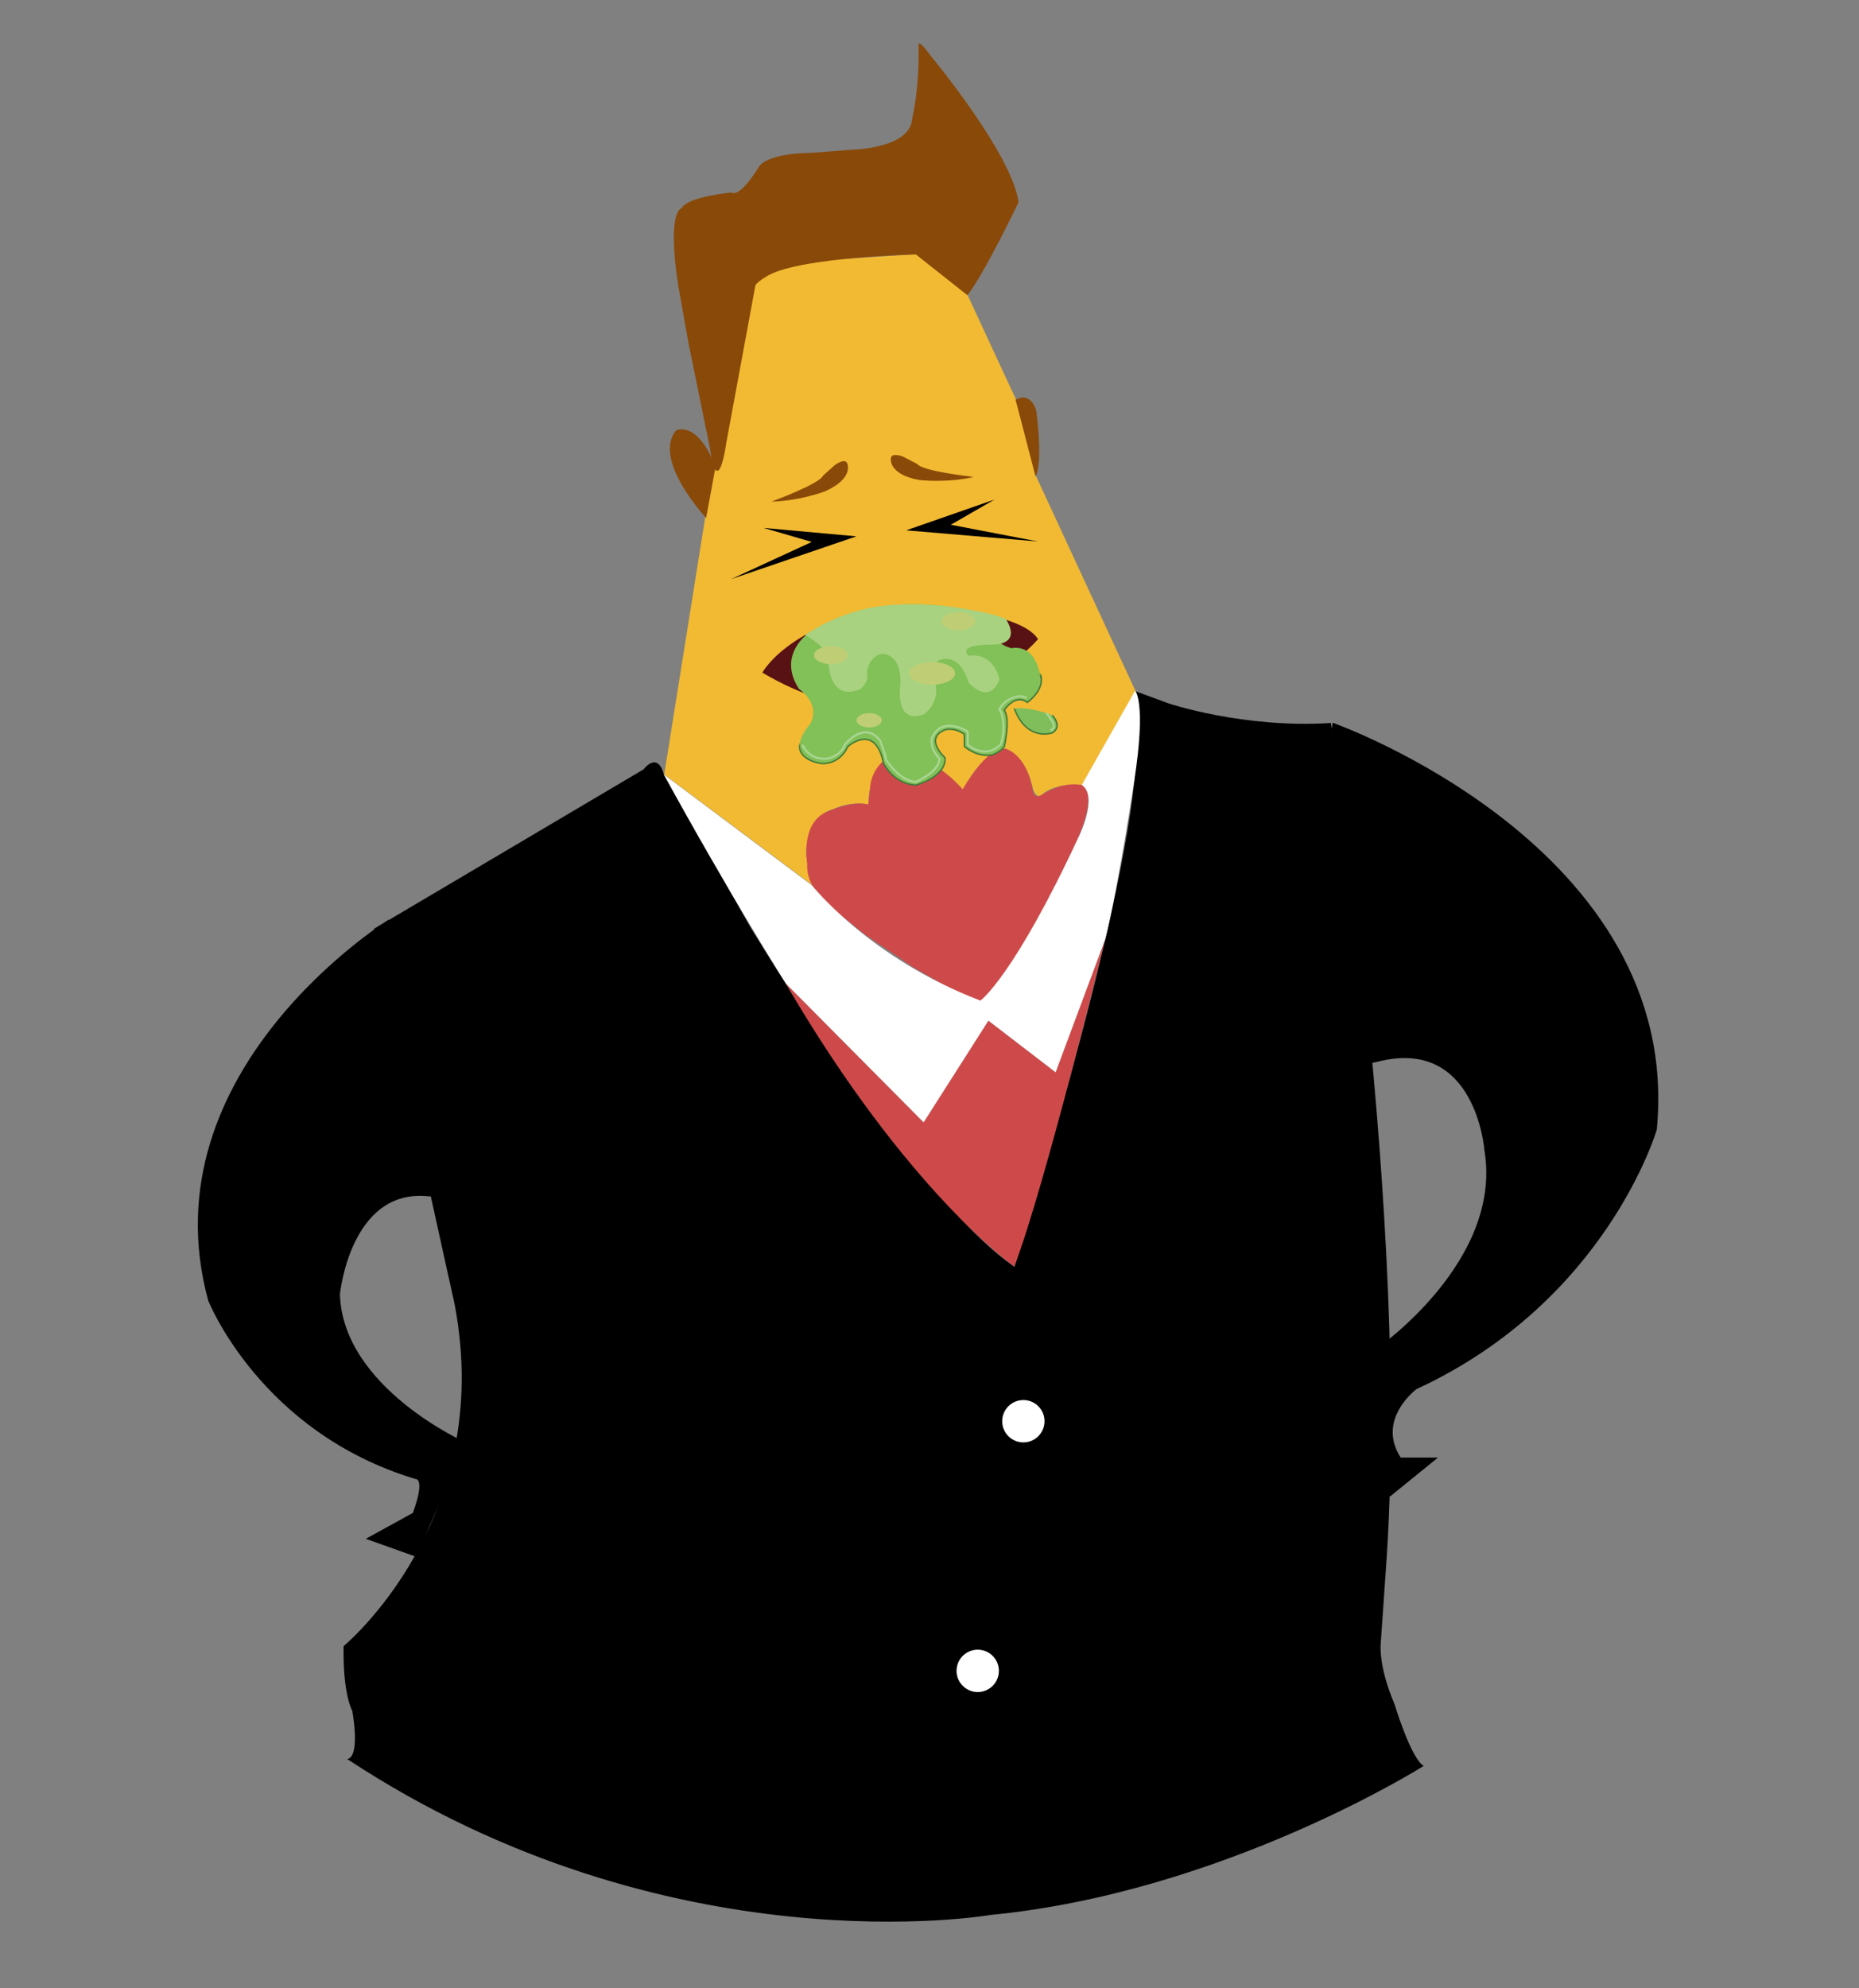 <?xml version="1.0" encoding="utf-8"?>
<!-- Generator: Adobe Illustrator 21.1.0, SVG Export Plug-In . SVG Version: 6.00 Build 0)  -->
<svg version="1.1" id="Layer_1" xmlns="http://www.w3.org/2000/svg" xmlns:xlink="http://www.w3.org/1999/xlink" x="0px" y="0px"
	 viewBox="0 0 1300 1390" style="enable-background:new 0 0 1300 1390;" xml:space="preserve">
<rect x="0" y="0" width="1300" height="1390" fill="#808080" stroke="none"/>
<style type="text/css">
	.st0{fill:#F2BA32;}
	.st1{fill:#894909;}
	.st2{fill:#FFFFFF;}
	.st3{fill:#CE4A4A;}
	.st4{fill:#591214;}
	.st5{fill:#82C058;}
	.st6{fill:#A8D280;}
	.st7{fill:none;stroke:#A8D692;stroke-width:1.5;stroke-miterlimit:10;}
	.st8{fill:none;stroke:#3E793A;stroke-miterlimit:10;}
	.st9{fill:#BFCE74;}
	.st10{fill:#80BE5C;}
	.st11{fill:#3E793A;}
</style>
<path class="st0" d="M528.2,199.1c0,0,8.2-14.6,60.3-18l52.1-3.4l36,28.5l21.2,45.8l12.7,27.3l13.9,53.4L794,483l-37.3,65.8
	c0,0-17.9-2.3-28.6,7.2c0,0-3.9,3.3-6.1-5.9c0,0-3.7-19.9-18.5-26.6c0,0-12.8-2.4-30.2,28.5c0,0-20-23.1-39.7-24.4
	c0,0-15-2.2-21.3,12c0,0-5,9.4-5,22.9c0,0-11.2-2.9-24.6,3.2c0,0-13.1,2.7-17.3,18.6c0,0-3,9-0.7,19.3l3.4,15.3l-103.6-77.4
	L499,325.1L528.2,199.1z"/>
<path d="M407.8,1405.6"/>
<path class="st1" d="M500.4,326.3l-6.6,35.8c0,0-38-40.6-21-61.2C472.9,300.9,487.4,293.4,500.4,326.3z"/>
<path class="st1" d="M710.2,279.5l13.9,53.4c0,0,5.4-5.4,0.7-44.8C725,288,721.6,273.2,710.2,279.5z"/>
<path class="st1" d="M511.7,134.6c0,0,4.7,5.1,19.5-18.7c0,0,5.5-8.6,35.7-9l29.7-2.3c0,0,39.9-0.7,41.3-21.7c0,0,5-19.5,4.5-51
	c0,0-1.3-6.3,8.6,7.3c0,0,56.4,67.8,61.3,102.1c0,0-23.6,49.7-35.8,65.1l-36-28.5c0,0-78.6,1.8-102.6,14.3c0,0-7.1,3.8-9.6,7.1
	l-20.5,110.9c0,0-2.9,21.5-6.9,18.7c0,0-1.5,2.1-4.9-17.8l-14.5-71l-7.1-39.9c0,0-8.6-50,2.5-54.9C477,145,479.3,138.1,511.7,134.6z
	"/>
<path d="M969.1,1097.9l-3.5,50.5c0,0-2.2,15.5,9.6,43.1c0,0,11.4,37.9,20.4,43.2c0,0-140.1,88.5-303.1,104.2
	c0,0-225,39.2-449.8-109.1c0,0,9.4,1.4,3.7-33.5c0,0-6.8-11.5-6.1-45.4c0,0,106.5-87.7,77.6-239.1c0,0-53.9-242.3-56.4-262.4
	l188.6-111.5c0,0,9.6-13.1,14.2,3.7l60.2,106.2c0,0,113.7,189.2,184.9,237.9c0,0,77.4-243.7,84.8-350.6c0,0,5.2-26.5-0.4-51.9
	l23.1,8.5c0,0,52.2,17.7,113.8,13.8C930.6,505.3,986.9,854.2,969.1,1097.9z"/>
<ellipse transform="matrix(0.18 -0.984 0.984 0.18 -390.999 1518.552)" class="st2" cx="715.2" cy="993.8" rx="14.8" ry="14.8"/>
<ellipse transform="matrix(0.18 -0.984 0.984 0.18 -588.881 1630.3)" class="st2" cx="683.3" cy="1168.3" rx="14.8" ry="14.8"/>
<path class="st3" d="M703.3,523.6c0,0,13.4,2.8,18.5,26.6c0,0,0.2,9,6.1,5.9c0,0,14.8-10.2,28.5-7.2c0,0,15,3.8-9.6,52.3l-19.1,38.4
	c0,0-16.9,31.9-26.7,44.2l-8,10.1c0,0-4.6,5.9-7.5,5.6c0,0-3.2,1.2-20.5-8.1l-26.3-15l-14.3-9.8l-19.2-12.9L583.1,636
	c0,0-20.1-13.6-18.6-32.4c0,0-4.6-25.9,11.5-34.9c0,0,18.6-9.5,31.2-6.2l1.5-14c0,0,2.3-21.6,25.3-20.9c0,0,18.6,1.3,39.2,24.3
	C673.2,552.2,690,521.4,703.3,523.6z"/>
<path class="st3" d="M549.5,687.7l96.3,97l45.3-71.1l47,36.1l34.8-93.3c0,0-42.2,173.4-63.6,229.1
	C709.4,885.6,634.8,833.9,549.5,687.7z"/>
<path class="st2" d="M464.2,541.5L567.8,619c0,0,40.3,51,117.8,80.6c0,0,23.2-16.5,69.1-115.3c0,0,13.5-27.6,1.8-35.5l37.3-65.9
	c0,0,8,7.8-0.7,63.6c0,0-10.9,72.8-20.1,109.9l-34.8,93.3l-47-36.1l-45.3,71.1l-96.3-97C549.5,687.7,508.6,622.7,464.2,541.5z"/>
<path d="M930.6,505.3"/>
<path d="M930.6,505.3"/>
<path d="M931.9,505.3c0,0,245.7,86.7,226.7,284.5c0,0-34.9,120-168,181.4c0,0-28.4,21-11.1,47.9h26.1l-33.8,27.4l-8.2-18.1v-86.2
	c0,0,87.2-60.6,74.5-137.6c0,0-5.7-80.2-75-62.2S931.9,505.3,931.9,505.3z"/>
<path d="M272,642.9c0,0-170.4,105.2-126.4,266.4c0,0,36.3,92.1,145,124.8c0,0,7.1-0.9-1.9,23.7l-32.9,18.1l35.9,12.8l8.3-20.7
	l26-59.3c0,0-86.2-38.2-88.3-103.7c0,0,7.2-74.1,61.6-68.6S272,642.9,272,642.9z"/>
<path class="st1" d="M575.6,332.5l8.3-7.4c0,0,7-5.2,8.6-1.1c0,0,4.9,10.4-15.5,19.5c0,0-17.6,6.8-37.5,7.2
	C539.5,350.7,573.2,338.4,575.6,332.5z"/>
<path class="st1" d="M641.4,324.4l-9.8-5.1c0,0-8.1-3.3-8.6,1.1c0,0-2.2,11.2,19.8,15.2c0,0,18.7,2.3,38.1-2.1
	C680.8,333.4,645.1,329.6,641.4,324.4z"/>
<polygon points="533.9,369.1 598.9,375 511.3,404.9 567.7,378.9 "/>
<polygon points="695.4,349.3 633.7,370.8 725.9,378.6 664.9,366.9 "/>
<path class="st4" d="M533.1,470.3c0,0,19.9-37.3,98.3-46.9c0,0,80.7,1.5,94.5,23.5C725.9,446.8,648.5,538.4,533.1,470.3z"/>
<path class="st5" d="M565.4,442.7c0,0-22.3,15.1-6.6,39.1c0,0,15.8,10.2,7.5,24.8c0,0-20.5,21.7,8.2,27.3c0,0,13.5,0.5,18.5-11.8
	c0,0,19.8-16.7,25,11.8c0,0,8.7,15.1,22.6,15.1c0,0,22.4-6.7,20.3-19.2c0,0-10.8-8.6-4.7-16.3s18.3,0,18.3,0v8.5
	c0,0,17.4,14.3,27.8,0c0,0,4.4-15.4,0-25.4c0,0,7-11.4,16.1-5.4c0,0,12.4-9.6,8.9-19.2c0,0-2.7-21.7-20.1-18.8c0,0-19.3-4.4-10-21.7
	C697.3,431.5,621.6,405.1,565.4,442.7z"/>
<path class="st6" d="M563.1,443.9c0,0,15.8,9,15.9,15.7c0.2,6.7,1.6,30.7,22.5,22.3c0,0,6-4.4,4.9-9.9s5.1-18.3,15-13.8
	s8.2,20.8,8.2,20.8s-4.3,27.7,16.2,20.6c0,0,12.1-7.3,8.1-23.1c-4.1-15.7,5.4-15.6,5.4-15.6s12-3.8,18,16.3c0,0,14.1,16.7,21.6-2.2
	c0,0-3.4-18.9-21.5-16.5c0,0-9.7-7.9,17-7.8c0,0,20.4,0.7,9.1-17.8C703.6,433,653.9,409,563.1,443.9z"/>
<path class="st6" d="M563.1,443.9c0,0,23.8-16.9,54.9-20.4c0,0,42.3-5.4,85.6,9.6l-101-0.5l-28.9,9.6L563.1,443.9z"/>
<path class="st7" d="M561.1,520.7c0,0,4.4,11.7,18.7,9.5c0,0,8.4-2.2,11-9.5c0,0,13.4-17.6,24.7-2.8c0,0,4.4,11.5,4,13.2
	c0,0,9.9,15.5,21.1,15.5c0,0,15.7-6.5,16.5-16.1c0,0-11.6-11-1.7-19.8c0,0,5.7-7.3,20.1,0l1.2,1.1v8.9c0,0,12.3,10.9,23.2-0.4
	c0,0,3.9-10.6,0.3-22.2l-1.3-2.1c0,0,2.9-7.7,14.2-9.3c0,0,2.9,0.1,4.7,1.4"/>
<path class="st8" d="M559.3,523.5c0,0,0.7,8.1,15.1,10.3c0,0,12.1,1.6,18.5-11.8c0,0,19-17.3,25,11.8c0,0,6.8,14.4,22.6,15.1
	c0,0,21.6-5.8,20.3-19.2c0,0-14.9-13.4,0-19.4c0,0,6.3-2.2,13.6,3.1v8.5c0,0,8.9,8.1,19.8,5.8c0,0,5.9-2.2,8.1-5.8
	c0,0,4.5-18.8,0-25.4c0,0,7.5-11.8,16.1-5.4c0,0,12.7-8.9,9.2-19.2"/>
<ellipse class="st9" cx="651.8" cy="470.8" rx="16.1" ry="7.9"/>
<ellipse class="st9" cx="670.3" cy="434.4" rx="11.8" ry="6.3"/>
<ellipse class="st9" cx="581.1" cy="458.1" rx="11.8" ry="6.3"/>
<ellipse class="st9" cx="607.8" cy="503.6" rx="8.8" ry="5"/>
<path class="st10" d="M709.3,495.4c0,0,6.2,21.1,26.6,17c0,0,7.8-3.5,0-12.3C735.9,500.1,720.6,493.9,709.3,495.4z"/>
<path class="st8" d="M735.9,500.1c0,0,7.5,7.8,0,12.3c0,0-17.7,6.5-26.6-17"/>
<path class="st7" d="M731.8,498.6c0,0,9.5,10.8,2.7,11.8"/>
<path class="st11" d="M559.8,523.4c0,0-0.4-0.8-0.6-4.1c0,0-0.8,2-0.4,4.2L559.8,523.4z"/>
<path class="st11" d="M727.5,474.4c0,0,0.2-0.9-0.4-4.1c0,0,1.4,1.7,1.5,3.9L727.5,474.4z"/>
</svg>
